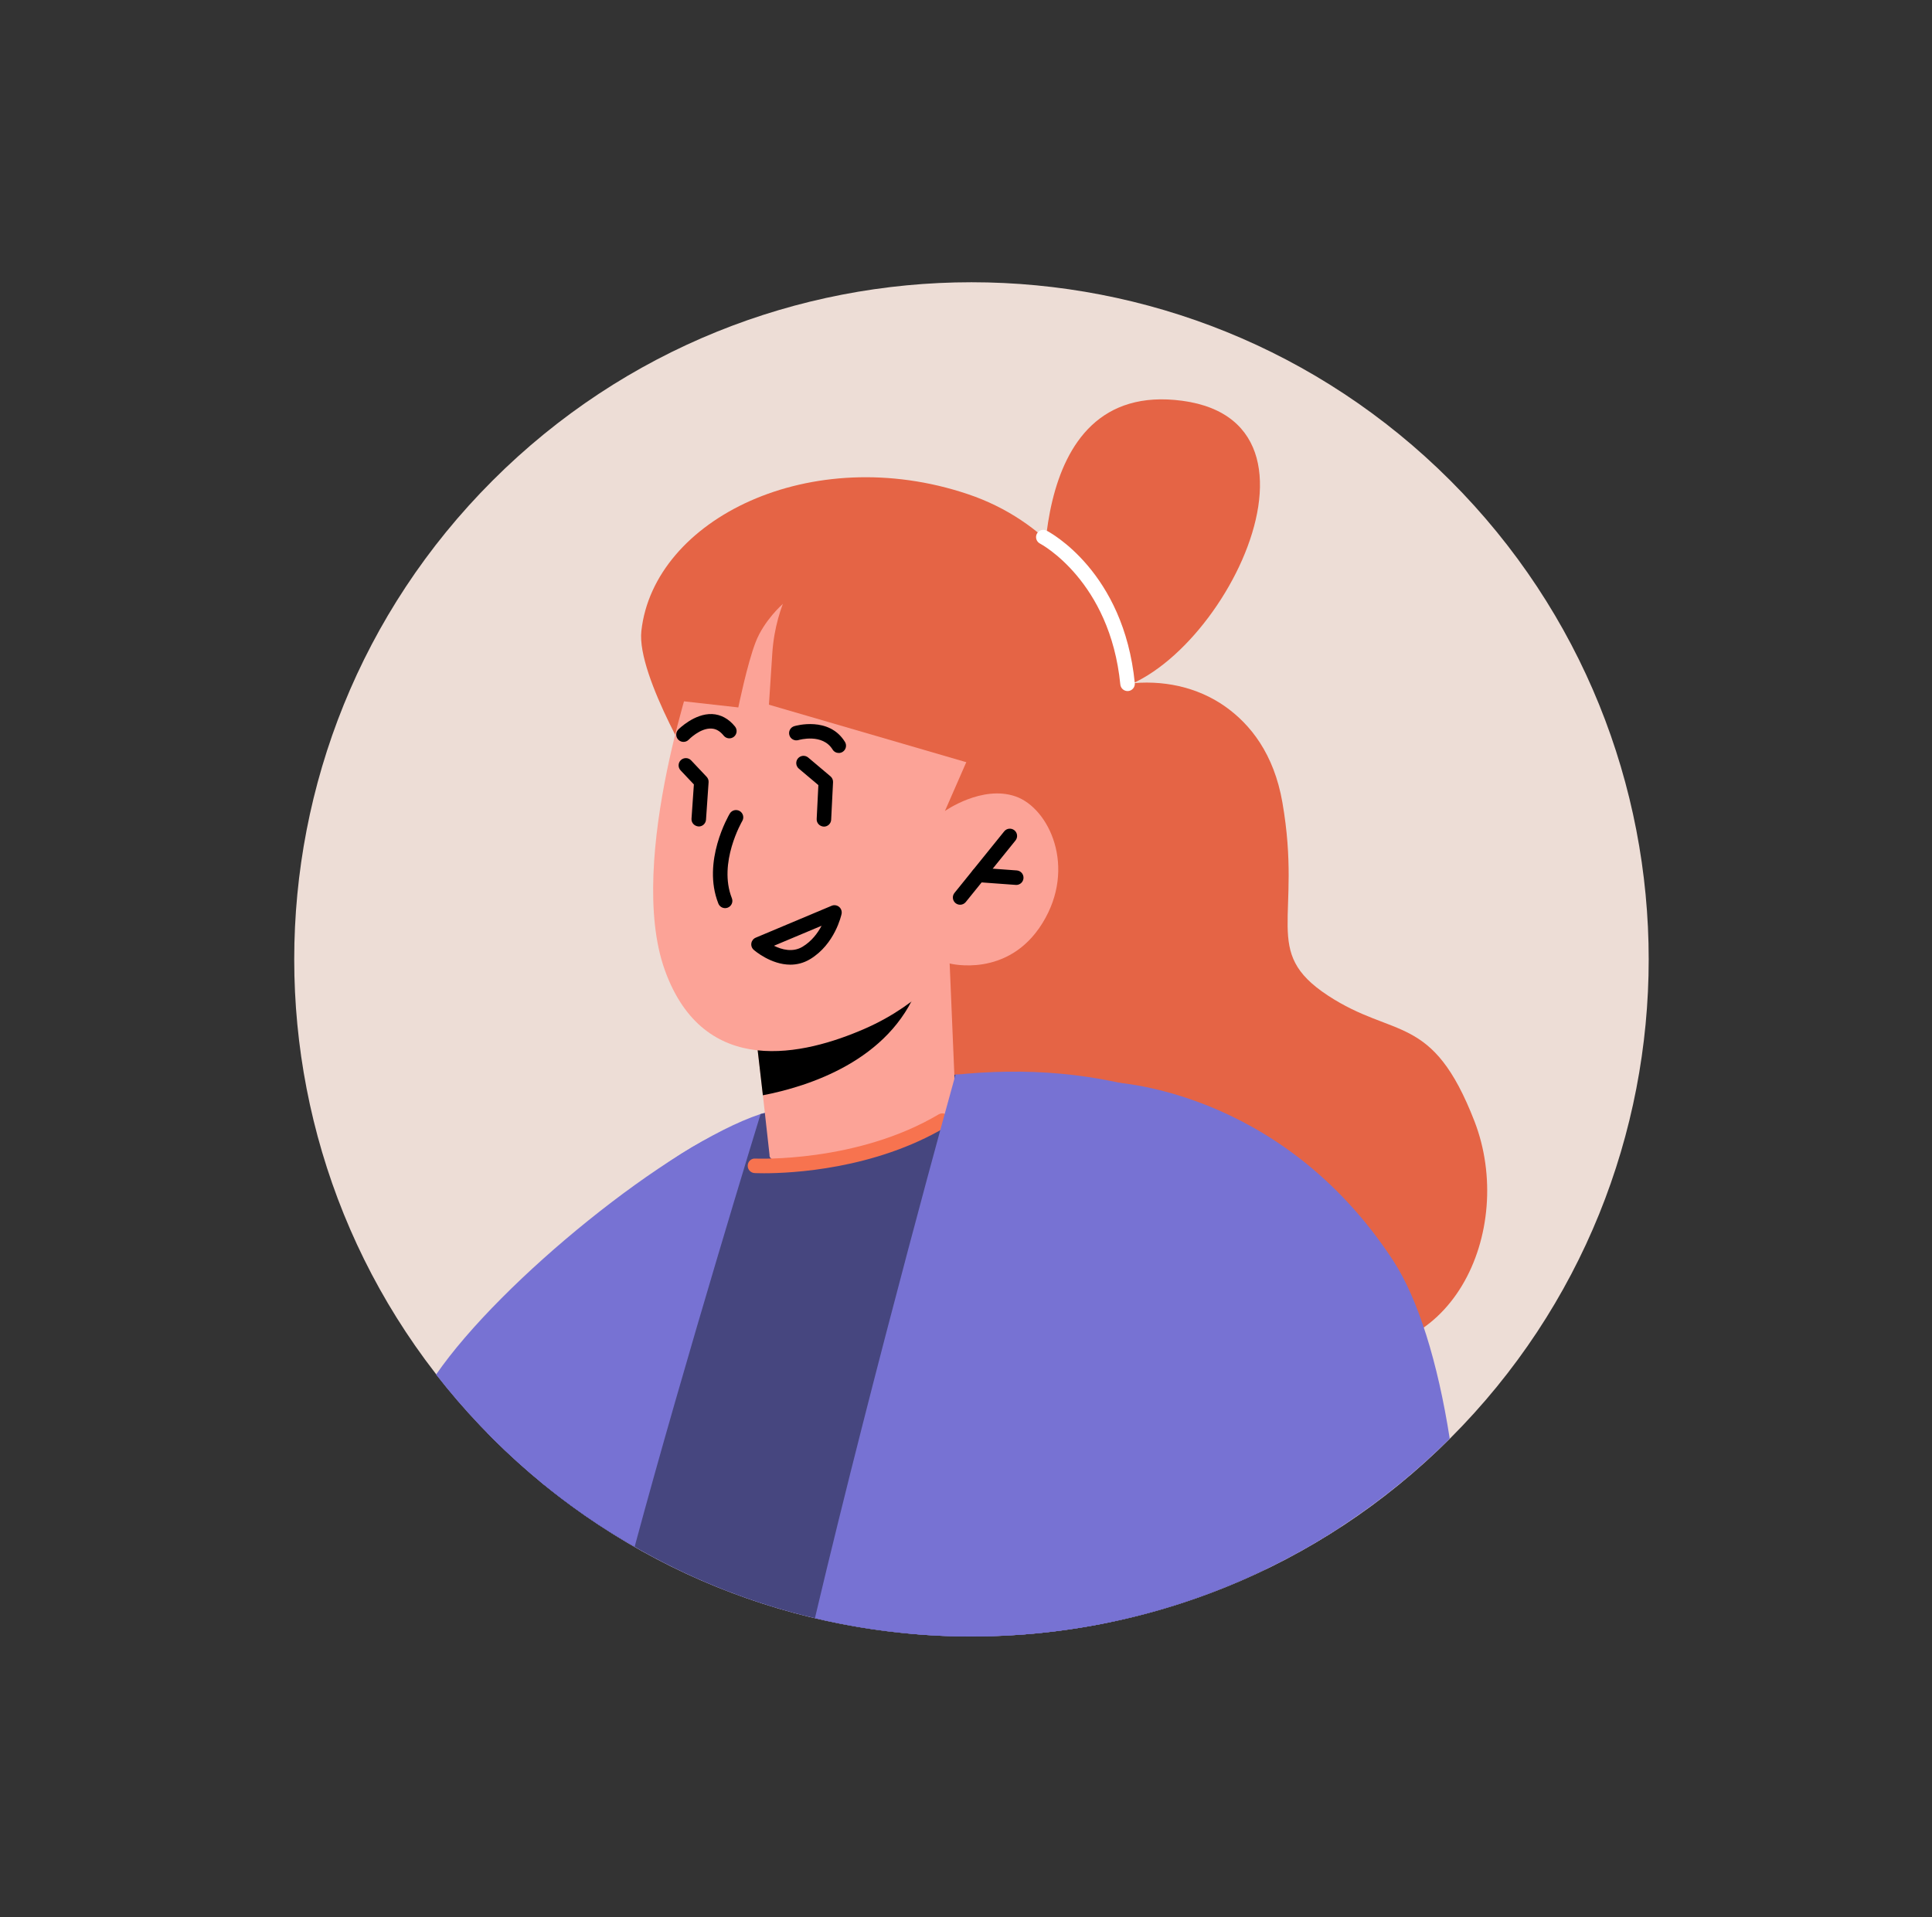 <svg width="133" height="132" viewBox="0 0 133 132" fill="none" xmlns="http://www.w3.org/2000/svg">
<rect x="0" y="0" width="133" height="132" fill="#333333" stroke="none"/>
<path d="M99.843 99.021C118.049 80.814 118.049 51.295 99.843 33.088C81.636 14.882 52.117 14.882 33.91 33.088C15.703 51.295 15.703 80.814 33.91 99.021C52.117 117.228 81.636 117.228 99.843 99.021Z" fill="#EDDDD6"/>
<path d="M44.28 106.833C38.74 103.783 33.89 99.613 30.02 94.643C34.483 88.17 46.06 78.795 52.36 76.703C60.363 74.046 48.57 92.453 44.28 106.833Z" fill="#7772D3"/>
<path d="M77.622 47.081C79.986 46.782 82.423 47.279 84.365 48.661C86.066 49.871 87.695 51.887 88.279 55.238C89.683 63.282 86.8 65.506 91.399 68.534C95.998 71.562 98.596 69.706 101.501 77.195C104.405 84.684 99.941 94.719 90.645 92.69C81.349 90.661 58.806 84.515 58.806 84.515L57.759 51.201L69.041 48.164L77.622 47.081Z" fill="#E56445"/>
<path d="M92.32 105.113C87.56 108.223 82.2 110.483 76.45 111.683C73.35 112.333 70.15 112.673 66.86 112.673C65.45 112.673 64.05 112.613 62.67 112.483C60.43 112.283 58.24 111.923 56.1 111.413C51.91 110.423 47.95 108.873 44.28 106.833C40.3 104.643 36.68 101.873 33.52 98.643C34.89 94.833 36.33 91.473 37.79 89.023C44.74 77.363 54.89 76.263 54.89 76.263C65.76 73.073 75.04 72.503 84.9 77.303C89.33 79.453 91.47 91.923 92.32 105.113Z" fill="#7772D3"/>
<path d="M87.44 102.973L87.15 108.033C83.79 109.663 80.2 110.903 76.45 111.683C73.35 112.333 70.15 112.673 66.86 112.673C65.45 112.673 64.05 112.613 62.67 112.483C60.43 112.283 58.24 111.923 56.1 111.413C51.91 110.423 47.95 108.873 44.28 106.833C44.08 106.723 43.88 106.613 43.69 106.493C41.5 105.263 39.43 103.843 37.49 102.253C43.73 89.263 52.36 76.703 52.36 76.703L65.51 73.963L82.25 76.823L87.44 102.973Z" fill="#46467F"/>
<path d="M52.36 76.703C52.36 76.703 47.13 93.713 43.69 106.493C41.38 105.193 39.21 103.683 37.17 102.003L48.28 79.883L52.36 76.703Z" fill="#7772D3"/>
<path d="M48.281 53.826C48.281 53.826 43.802 46.564 44.152 43.439C45.013 35.733 55.826 30.392 66.625 34.022C77.424 37.652 79.63 51.065 77.943 56.905C73.601 71.944 60.475 66.723 60.475 66.723C60.475 66.723 40.069 62.927 48.281 53.826Z" fill="#E56445"/>
<path d="M51.889 69.876L51.911 70.156L52.518 75.412L52.977 79.534C52.977 79.534 52.692 80.52 57.482 79.869C63.9 78.972 65.784 76.055 65.784 76.055L65.376 66.345L63.447 66.855L51.889 69.876Z" fill="#FCA397"/>
<path d="M51.91 70.156L52.517 75.412C55.624 74.811 61.233 73.052 63.19 67.96C63.339 67.547 63.431 67.178 63.448 66.876L51.925 70.075L51.91 70.156Z" fill="black"/>
<path d="M48.088 45.066C48.088 45.066 43.057 59.216 45.761 66.776C48.465 74.336 55.406 72.627 59.506 70.84C63.605 69.053 65.375 66.337 65.375 66.337C65.375 66.337 69.396 67.392 71.765 63.555C74.134 59.718 72.222 55.638 69.912 54.835C67.602 54.032 65.049 55.839 65.049 55.839L66.858 51.702C66.858 51.702 56.637 32.048 48.088 45.066Z" fill="#FCA397"/>
<path d="M49.917 62.527C49.718 62.527 49.53 62.407 49.452 62.211C48.306 59.319 50.159 56.15 50.238 56.017C50.38 55.78 50.686 55.704 50.923 55.843C51.16 55.984 51.238 56.29 51.098 56.528C51.081 56.556 49.419 59.412 50.382 61.843C50.484 62.1 50.358 62.39 50.102 62.492C50.041 62.516 49.979 62.527 49.917 62.527Z" fill="black"/>
<path d="M66.096 62.293C65.986 62.293 65.874 62.257 65.781 62.182C65.566 62.008 65.533 61.694 65.707 61.479L69.129 57.242C69.302 57.027 69.616 56.994 69.832 57.167C70.047 57.341 70.08 57.655 69.906 57.87L66.484 62.107C66.386 62.229 66.241 62.293 66.096 62.293Z" fill="black"/>
<path d="M69.96 60.93C69.923 60.928 67.316 60.737 67.316 60.737C67.041 60.717 66.834 60.477 66.853 60.202C66.874 59.926 67.14 59.722 67.388 59.74L69.995 59.931C70.27 59.951 70.477 60.191 70.458 60.466C70.439 60.729 70.219 60.93 69.96 60.93Z" fill="black"/>
<path d="M54.41 66.419C53.072 66.419 51.949 65.453 51.888 65.398C51.758 65.285 51.696 65.112 51.724 64.942C51.751 64.772 51.865 64.628 52.024 64.561L57.251 62.364C57.42 62.291 57.62 62.321 57.763 62.439C57.906 62.558 57.972 62.746 57.934 62.927C57.916 63.012 57.479 65.013 55.763 66.043C55.308 66.315 54.848 66.419 54.41 66.419ZM53.281 65.117C53.82 65.385 54.573 65.59 55.246 65.186C55.88 64.806 56.296 64.236 56.559 63.74L53.281 65.117Z" fill="black"/>
<path d="M57.742 51.844C57.575 51.844 57.411 51.76 57.316 51.606C56.626 50.485 55.03 50.937 54.962 50.956C54.7 51.032 54.419 50.882 54.342 50.618C54.264 50.354 54.413 50.076 54.678 49.998C54.775 49.969 57.074 49.307 58.167 51.082C58.312 51.317 58.238 51.625 58.004 51.77C57.923 51.82 57.832 51.844 57.742 51.844Z" fill="black"/>
<path d="M47.052 51.081C46.927 51.081 46.801 51.034 46.704 50.94C46.506 50.748 46.5 50.431 46.692 50.233C46.737 50.187 47.812 49.116 49.023 49.165C49.625 49.192 50.17 49.49 50.599 50.024C50.772 50.239 50.738 50.554 50.523 50.727C50.307 50.899 49.994 50.866 49.82 50.651C49.568 50.338 49.293 50.178 48.977 50.164C48.197 50.118 47.418 50.92 47.411 50.929C47.313 51.03 47.183 51.081 47.052 51.081Z" fill="black"/>
<path d="M48.104 56.905C47.793 56.885 47.585 56.646 47.604 56.371L47.767 54.01L46.852 53.041C46.663 52.84 46.671 52.524 46.872 52.334C47.073 52.145 47.392 52.154 47.579 52.355L48.644 53.483C48.74 53.585 48.79 53.721 48.78 53.86L48.602 56.439C48.583 56.704 48.363 56.905 48.104 56.905Z" fill="black"/>
<path d="M56.72 56.915C56.419 56.901 56.207 56.666 56.221 56.39L56.337 54.056L54.992 52.922C54.781 52.744 54.754 52.428 54.932 52.217C55.111 52.006 55.426 51.981 55.636 52.157L57.17 53.451C57.289 53.552 57.355 53.702 57.347 53.858L57.218 56.44C57.206 56.706 56.984 56.915 56.72 56.915Z" fill="black"/>
<path d="M71.966 42.52C71.966 42.52 70.097 26.074 81.392 27.595C93.357 29.206 82.57 48.502 74.925 47.646C71.522 47.265 71.966 42.52 71.966 42.52Z" fill="#E56445"/>
<path d="M52.593 80.781C52.222 80.781 51.996 80.771 51.948 80.769C51.672 80.755 51.46 80.52 51.473 80.245C51.486 79.97 51.712 79.748 51.996 79.77C52.065 79.773 58.989 80.068 64.617 76.728C64.853 76.588 65.161 76.665 65.302 76.903C65.444 77.141 65.366 77.448 65.127 77.589C60.196 80.516 54.494 80.781 52.593 80.781Z" fill="#F7734F"/>
<path d="M99.8 99.053C91.36 107.463 79.72 112.673 66.86 112.673C65.45 112.673 64.05 112.613 62.67 112.483C63.53 107.683 64.46 104.393 64.46 104.393L76.28 74.493C76.28 74.493 88.04 74.753 95.92 86.813C97.62 89.423 98.98 93.793 99.8 99.053Z" fill="#7772D3"/>
<path d="M76.45 111.683C73.35 112.333 70.15 112.673 66.86 112.673C65.45 112.673 64.05 112.613 62.67 112.483C60.43 112.283 58.24 111.923 56.1 111.413C60.29 93.703 65.783 73.976 65.783 73.976L76.28 74.493L76.45 111.683Z" fill="#7772D3"/>
<path d="M77.621 47.581C77.367 47.581 77.15 47.388 77.124 47.13C76.417 39.987 71.642 37.45 71.594 37.425C71.348 37.299 71.251 36.997 71.378 36.752C71.505 36.506 71.807 36.41 72.051 36.537C72.268 36.648 77.359 39.353 78.12 47.032C78.146 47.307 77.946 47.552 77.671 47.579C77.654 47.58 77.638 47.581 77.621 47.581Z" fill="white"/>
<path d="M55.106 39.236C55.106 39.236 53.398 41.433 53.166 44.977C52.934 48.52 52.934 48.52 52.934 48.52L67.603 52.795L67.9 45.696L55.106 39.236Z" fill="#E56445"/>
<path d="M53.889 41.583C53.889 41.583 52.6 42.707 52.018 44.213C51.436 45.719 50.826 48.708 50.826 48.708L46.579 48.232L47.063 40.818L52.792 37.31L56.253 37.698L55.718 42.473L53.889 41.583Z" fill="#E56445"/>
</svg>
